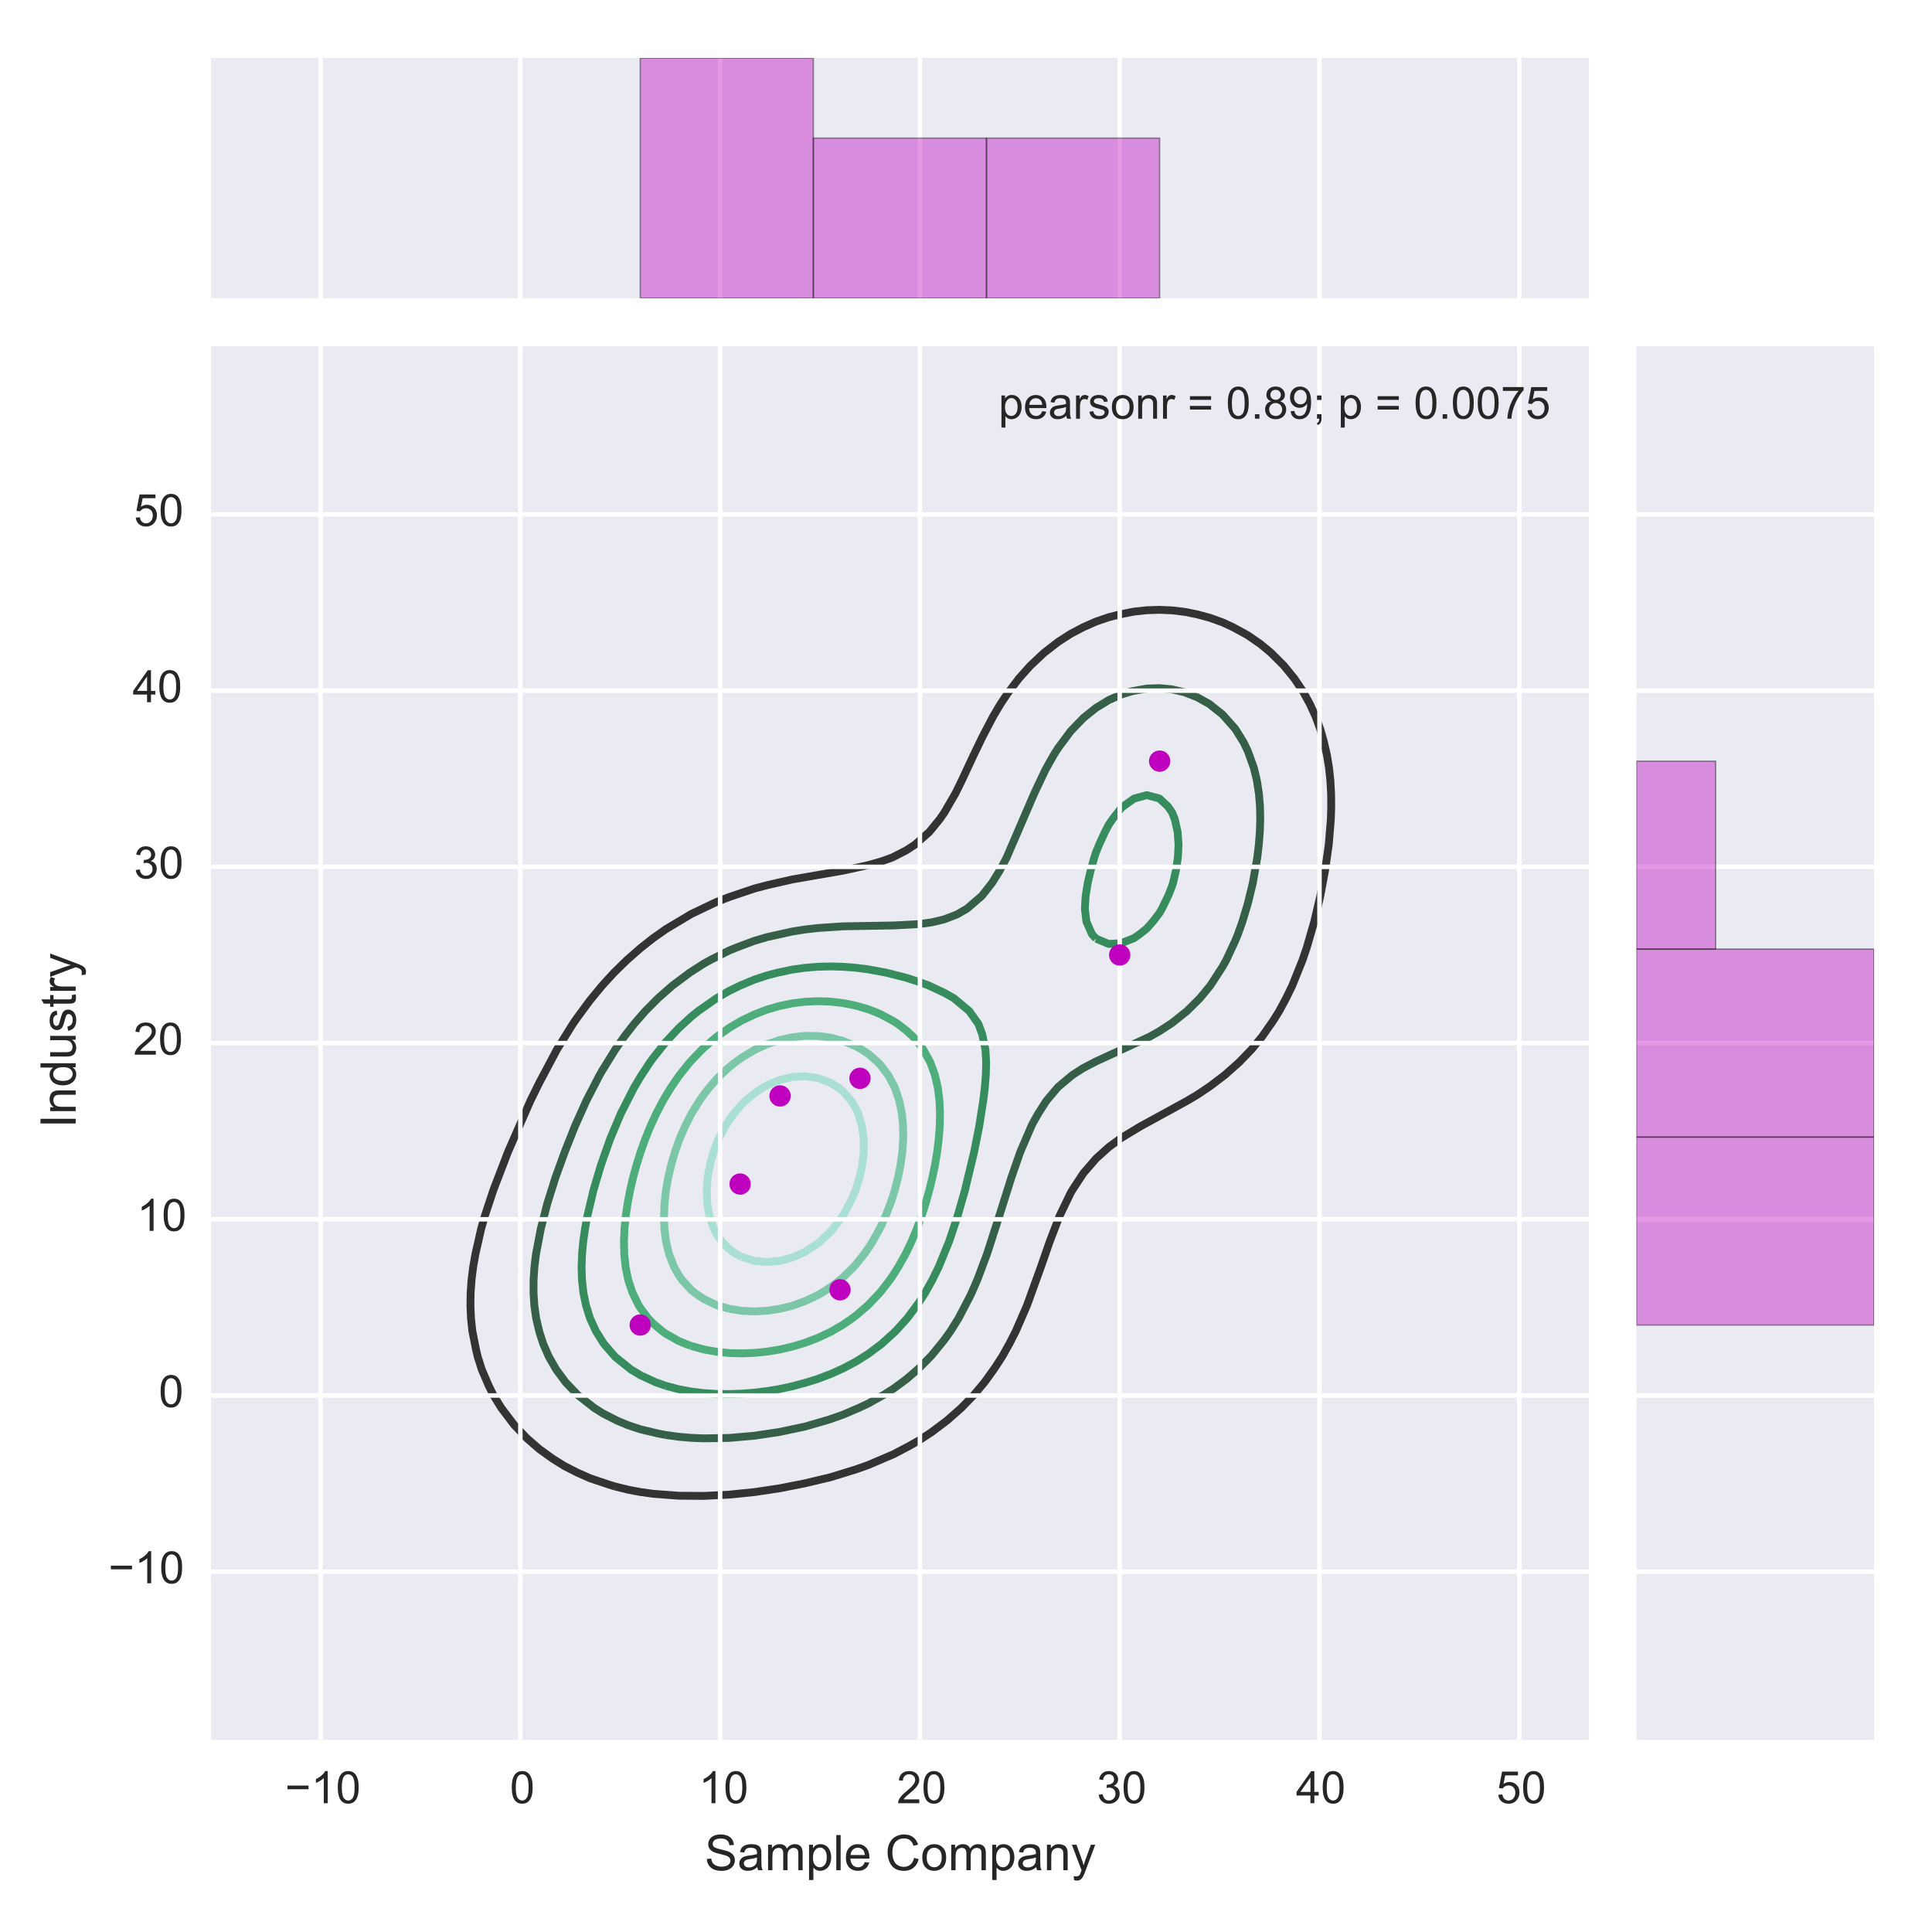 <?xml version="1.0" encoding="utf-8" standalone="no"?>
<!DOCTYPE svg PUBLIC "-//W3C//DTD SVG 1.1//EN"
  "http://www.w3.org/Graphics/SVG/1.1/DTD/svg11.dtd">
<!-- Created with matplotlib (http://matplotlib.org/) -->
<svg height="432pt" version="1.1" viewBox="0 0 432 432" width="432pt" xmlns="http://www.w3.org/2000/svg" xmlns:xlink="http://www.w3.org/1999/xlink">
 <defs>
  <style type="text/css">
*{stroke-linecap:butt;stroke-linejoin:round;}
  </style>
 </defs>
 <g id="figure_1">
  <g id="patch_1">
   <path d="
M0 432
L432 432
L432 0
L0 0
z
" style="fill:#ffffff;"/>
  </g>
  <g id="axes_1">
   <g id="patch_2">
    <path d="
M47.165 389.04
L355.29 389.04
L355.29 77.431
L47.165 77.431
z
" style="fill:#eaeaf2;"/>
   </g>
   <g id="LineCollection_1">
    <path clip-path="url(#pa90f5f3eb1)" d="
M137.565 332.39
L140.395 333.089
L143.224 333.625
L146.053 334.019
L151.712 334.451
L157.371 334.489
L163.03 334.203
L168.689 333.633
L174.348 332.786
L180.007 331.671
L185.665 330.32
L191.324 328.582
L194.154 327.581
L199.813 325.159
L203.22 323.37
L205.471 322.091
L208.301 320.23
L211.733 317.647
L214.98 314.786
L217.755 311.925
L220.148 309.063
L222.448 305.87
L224.086 303.34
L225.694 300.479
L227.152 297.617
L229.636 291.895
L232.743 283.31
L234.733 277.588
L236.932 271.865
L239.425 266.703
L239.75 266.142
L242.254 262.328
L245.084 259.053
L247.913 256.51
L250.742 254.432
L255.047 251.835
L265.509 246.112
L267.719 244.791
L270.548 242.896
L273.852 240.389
L277.085 237.528
L279.837 234.666
L282.195 231.805
L284.696 228.23
L286.031 226.082
L287.572 223.22
L288.966 220.359
L291.262 214.636
L292.229 211.775
L293.878 206.052
L295.226 200.329
L296.292 194.606
L297.111 188.883
L297.581 183.16
L297.666 180.299
L297.636 177.438
L297.478 174.576
L297.175 171.715
L296.709 168.853
L296.013 165.842
L295.243 163.131
L294.198 160.269
L292.89 157.408
L291.318 154.546
L289.396 151.685
L287.061 148.823
L284.194 145.962
L281.866 144.028
L279.037 142.07
L275.699 140.239
L273.378 139.168
L270.548 138.144
L267.71 137.378
L264.89 136.814
L262.06 136.477
L259.231 136.357
L256.401 136.449
L253.572 136.756
L250.398 137.378
L247.913 138.014
L245.084 138.982
L242.235 140.239
L239.425 141.716
L236.595 143.538
L233.469 145.962
L230.41 148.823
L227.848 151.685
L225.277 155.084
L223.722 157.408
L222.026 160.269
L219.619 164.88
L217.704 168.853
L215.033 174.576
L213.622 177.438
L211.13 181.733
L210.137 183.16
L207.802 186.022
L204.569 188.883
L202.642 190.138
L199.49 191.745
L196.983 192.637
L194.154 193.443
L188.495 194.676
L177.177 196.64
L171.518 197.929
L168.689 198.679
L163.783 200.329
L163.03 200.586
L160.201 201.683
L154.542 204.386
L148.883 207.771
L146.053 209.765
L143.224 211.998
L140.209 214.636
L137.282 217.498
L134.666 220.359
L131.906 223.703
L129.077 227.545
L128.1 228.943
L124.54 234.666
L120.588 242.104
L118.613 246.112
L113.595 257.558
L110.304 266.142
L108.42 271.865
L107.595 274.726
L106.3 280.449
L105.796 283.31
L105.44 286.172
L105.236 289.033
L105.19 291.895
L105.313 294.756
L105.617 297.617
L106.441 301.773
L106.813 303.34
L107.714 306.202
L109.271 309.836
L110.31 311.925
L112.1 314.831
L114.93 318.561
L117.759 321.553
L120.588 324.017
L123.669 326.232
L126.247 327.825
L129.077 329.275
L131.906 330.529
L136.136 331.955
L137.565 332.39
L137.565 332.39" style="fill:none;stroke:#333333;stroke-width:1.75;"/>
   </g>
   <g id="LineCollection_2">
    <path clip-path="url(#pa90f5f3eb1)" d="
M148.883 320.87
L151.712 321.26
L154.542 321.505
L157.371 321.623
L163.03 321.525
L168.689 321.032
L174.348 320.182
L180.007 318.982
L184.619 317.647
L185.665 317.325
L188.495 316.325
L192.099 314.786
L194.154 313.818
L197.54 311.925
L199.813 310.487
L202.642 308.405
L205.471 305.967
L208.301 303.086
L211.13 299.621
L212.558 297.617
L214.34 294.756
L216.789 290.068
L217.286 289.033
L218.529 286.172
L220.677 280.449
L223.449 271.865
L226.152 263.28
L228.141 257.558
L230.612 251.835
L230.936 251.148
L232.165 248.973
L234 246.112
L236.595 243.053
L239.774 240.389
L242.254 238.8
L245.084 237.331
L257.069 231.805
L259.231 230.588
L262.06 228.75
L265.401 226.082
L268.284 223.22
L270.642 220.359
L273.378 216.143
L274.211 214.636
L276.207 210.349
L276.792 208.913
L277.813 206.052
L279.037 201.959
L280.125 197.468
L281.131 191.745
L281.475 188.883
L281.702 186.022
L281.795 183.16
L281.735 180.299
L281.497 177.438
L281.054 174.576
L280.372 171.715
L279.037 167.987
L278.079 165.992
L276.207 162.981
L273.378 159.779
L270.393 157.408
L267.719 155.913
L264.89 154.803
L262.06 154.139
L259.231 153.868
L256.401 153.965
L253.159 154.546
L250.742 155.284
L247.913 156.545
L245.084 158.272
L242.254 160.533
L239.425 163.471
L236.595 167.267
L235.592 168.853
L233.766 172.11
L231.249 177.438
L225.092 191.745
L223.577 194.606
L221.793 197.468
L219.533 200.329
L216.203 203.19
L213.96 204.48
L211.13 205.572
L208.301 206.248
L205.471 206.63
L199.813 206.933
L188.495 207.131
L182.836 207.51
L180.007 207.838
L177.177 208.283
L171.518 209.538
L168.689 210.369
L164.925 211.775
L163.03 212.547
L158.879 214.636
L157.371 215.469
L154.215 217.498
L150.386 220.359
L147.128 223.22
L144.295 226.082
L141.795 228.943
L139.568 231.805
L137.565 234.688
L134.736 239.26
L134.075 240.389
L131.117 246.112
L128.551 251.835
L126.247 257.655
L124.213 263.28
L122.41 269.003
L120.931 274.726
L119.844 280.449
L119.498 283.31
L119.31 286.172
L119.297 289.033
L119.48 291.895
L119.884 294.756
L120.588 297.773
L121.46 300.479
L122.711 303.34
L124.349 306.202
L126.459 309.063
L129.189 311.925
L132.827 314.786
L134.736 315.999
L137.952 317.647
L140.395 318.668
L143.224 319.604
L147.018 320.509
L148.883 320.87
L148.883 320.87" style="fill:none;stroke:#356047;stroke-width:1.75;"/>
   </g>
   <g id="LineCollection_3">
    <path clip-path="url(#pa90f5f3eb1)" d="
M148.883 309.876
L151.712 310.627
L154.542 311.159
L157.371 311.504
L160.201 311.685
L163.03 311.72
L165.859 311.622
L168.689 311.398
L171.518 311.051
L174.348 310.578
L177.177 309.974
L180.517 309.063
L182.836 308.332
L185.665 307.265
L188.495 305.994
L191.324 304.5
L194.154 302.725
L197.152 300.479
L200.289 297.617
L202.874 294.756
L205.471 291.26
L206.892 289.033
L208.487 286.172
L209.888 283.31
L212.23 277.588
L214.132 271.865
L215.767 266.142
L217.822 257.558
L218.955 251.835
L219.855 246.112
L220.203 243.25
L220.435 240.389
L220.506 237.528
L220.344 234.666
L219.619 231.237
L218.767 228.943
L216.738 226.082
L213.308 223.22
L211.13 221.987
L207.649 220.359
L205.471 219.545
L202.642 218.629
L198.185 217.498
L194.154 216.748
L191.324 216.391
L188.495 216.173
L185.665 216.098
L182.836 216.171
L180.007 216.4
L177.177 216.794
L173.856 217.498
L171.518 218.106
L168.689 219.042
L165.536 220.359
L163.03 221.575
L160.192 223.22
L156.116 226.082
L154.542 227.353
L151.712 229.953
L148.883 232.989
L146.053 236.549
L145.339 237.528
L143.224 240.757
L141.741 243.25
L138.831 248.973
L136.42 254.696
L134.401 260.419
L132.698 266.142
L131.346 271.865
L130.816 274.726
L130.409 277.588
L130.144 280.449
L130.042 283.31
L130.131 286.172
L130.446 289.033
L131.029 291.895
L131.929 294.756
L133.233 297.617
L135.026 300.479
L137.565 303.4
L141.049 306.202
L143.224 307.515
L146.576 309.063
L148.883 309.876
L148.883 309.876" style="fill:none;stroke:#368c5c;stroke-width:1.75;"/>
    <path clip-path="url(#pa90f5f3eb1)" d="
M245.084 209.884
L247.913 211.068
L250.742 210.885
L253.572 209.765
L254.792 208.913
L256.401 207.642
L257.803 206.052
L259.231 204.19
L259.812 203.19
L261.201 200.329
L262.06 198.179
L262.287 197.468
L262.953 194.606
L263.378 191.745
L263.522 188.883
L263.319 186.022
L262.679 183.16
L262.06 181.638
L261.13 180.299
L259.231 178.538
L256.401 177.79
L253.572 178.571
L251.149 180.299
L250.742 180.632
L248.776 183.16
L247.913 184.412
L247.075 186.022
L245.758 188.883
L245.084 190.548
L244.682 191.745
L243.879 194.606
L243.218 197.468
L242.752 200.329
L242.582 203.19
L242.914 206.052
L244.181 208.913
L245.084 209.884" style="fill:none;stroke:#368c5c;stroke-width:1.75;"/>
   </g>
   <g id="LineCollection_4">
    <path clip-path="url(#pa90f5f3eb1)" d="
M154.542 300.957
L157.371 301.741
L160.201 302.258
L163.03 302.542
L165.859 302.621
L168.689 302.512
L171.518 302.223
L174.348 301.755
L177.177 301.102
L179.254 300.479
L180.007 300.248
L182.836 299.169
L185.665 297.842
L186.072 297.617
L188.495 296.208
L190.599 294.756
L191.324 294.22
L194.038 291.895
L194.154 291.787
L196.755 289.033
L196.983 288.766
L198.982 286.172
L199.813 284.961
L200.857 283.31
L202.459 280.449
L202.642 280.084
L203.832 277.588
L205.03 274.726
L205.471 273.538
L206.078 271.865
L206.996 269.003
L207.796 266.142
L208.301 264.048
L208.488 263.28
L209.077 260.419
L209.553 257.558
L209.908 254.696
L210.128 251.835
L210.191 248.973
L210.066 246.112
L209.708 243.25
L209.051 240.389
L208.301 238.295
L208.005 237.528
L206.446 234.666
L205.471 233.361
L204.149 231.805
L202.642 230.416
L200.739 228.943
L199.813 228.344
L196.983 226.824
L195.216 226.082
L194.154 225.681
L191.324 224.856
L188.495 224.29
L185.665 223.965
L182.836 223.869
L180.007 223.996
L177.177 224.348
L174.348 224.929
L171.518 225.752
L170.639 226.082
L168.689 226.833
L165.859 228.188
L164.544 228.943
L163.03 229.856
L160.278 231.805
L160.201 231.863
L157.371 234.286
L156.973 234.666
L154.542 237.195
L154.247 237.528
L151.948 240.389
L151.712 240.715
L149.975 243.25
L148.883 245.047
L148.257 246.112
L146.757 248.973
L146.053 250.491
L145.436 251.835
L144.273 254.696
L143.25 257.558
L143.224 257.641
L142.346 260.419
L141.564 263.28
L140.898 266.142
L140.395 268.771
L140.349 269.003
L139.923 271.865
L139.64 274.726
L139.518 277.588
L139.588 280.449
L139.885 283.31
L140.395 285.858
L140.463 286.172
L141.417 289.033
L142.822 291.895
L143.224 292.519
L144.912 294.756
L146.053 295.944
L148.027 297.617
L148.883 298.224
L151.712 299.817
L153.276 300.479
L154.542 300.957" style="fill:none;stroke:#4eae7b;stroke-width:1.75;"/>
   </g>
   <g id="LineCollection_5">
    <path clip-path="url(#pa90f5f3eb1)" d="
M163.03 292.644
L165.859 293.096
L168.689 293.233
L171.518 293.082
L174.348 292.658
L177.177 291.961
L177.368 291.895
L180.007 290.938
L182.836 289.598
L183.795 289.033
L185.665 287.852
L187.855 286.172
L188.495 285.637
L190.855 283.31
L191.324 282.798
L193.202 280.449
L194.154 279.108
L195.121 277.588
L196.721 274.726
L196.983 274.192
L198.037 271.865
L199.15 269.003
L199.813 266.981
L200.074 266.142
L200.807 263.28
L201.372 260.419
L201.762 257.558
L201.96 254.696
L201.938 251.835
L201.661 248.973
L201.076 246.112
L200.108 243.25
L199.813 242.633
L198.585 240.389
L196.983 238.267
L196.309 237.528
L194.154 235.663
L192.663 234.666
L191.324 233.916
L188.495 232.755
L185.665 232.013
L184.091 231.805
L182.836 231.654
L180.007 231.632
L178.33 231.805
L177.177 231.928
L174.348 232.552
L171.518 233.497
L168.917 234.666
L168.689 234.776
L165.859 236.48
L164.415 237.528
L163.03 238.627
L161.116 240.389
L160.201 241.327
L158.528 243.25
L157.371 244.754
L156.412 246.112
L154.644 248.973
L154.542 249.165
L153.189 251.835
L151.948 254.696
L151.712 255.341
L150.927 257.558
L150.089 260.419
L149.419 263.28
L148.915 266.142
L148.883 266.435
L148.6 269.003
L148.475 271.865
L148.565 274.726
L148.883 277.374
L148.912 277.588
L149.613 280.449
L150.738 283.31
L151.712 285.043
L152.487 286.172
L154.542 288.419
L155.272 289.033
L157.371 290.465
L160.201 291.825
L160.413 291.895
L163.03 292.644" style="fill:none;stroke:#7cc7a7;stroke-width:1.75;"/>
   </g>
   <g id="LineCollection_6">
    <path clip-path="url(#pa90f5f3eb1)" d="
M165.859 281.068
L168.689 281.929
L171.518 282.188
L174.348 281.925
L177.177 281.181
L178.874 280.449
L180.007 279.917
L182.836 278.06
L183.395 277.588
L185.665 275.442
L186.285 274.726
L188.445 271.865
L188.495 271.788
L190.022 269.003
L191.311 266.142
L191.324 266.102
L192.195 263.28
L192.81 260.419
L193.134 257.558
L193.13 254.696
L192.742 251.835
L191.894 248.973
L191.324 247.779
L190.318 246.112
L188.495 244.032
L187.528 243.25
L185.665 242.097
L182.836 241.051
L180.007 240.646
L177.177 240.811
L174.348 241.495
L171.518 242.666
L170.514 243.25
L168.689 244.454
L166.712 246.112
L165.859 246.94
L164.113 248.973
L163.03 250.464
L162.161 251.835
L160.666 254.696
L160.201 255.826
L159.553 257.558
L158.761 260.419
L158.245 263.28
L158.022 266.142
L158.128 269.003
L158.622 271.865
L159.589 274.726
L160.201 275.904
L161.363 277.588
L163.03 279.304
L164.71 280.449
L165.859 281.068" style="fill:none;stroke:#aadfd3;stroke-width:1.75;"/>
   </g>
   <g id="matplotlib.axis_1">
    <g id="xtick_1">
     <g id="line2d_1">
      <path clip-path="url(#pa90f5f3eb1)" d="
M71.677 389.04
L71.677 77.431" style="fill:none;stroke:#ffffff;stroke-linecap:round;"/>
     </g>
     <g id="line2d_2">
      <defs>
       <path d="
M0 0
L0 0" id="md70f53a077" style="stroke:#262626;"/>
      </defs>
      <g>
       <use style="fill:#262626;stroke:#262626;" x="71.677" xlink:href="#md70f53a077" y="389.04"/>
      </g>
     </g>
     <g id="text_1">
      <!-- −10 -->
      <defs>
       <path d="
M37.25 0
L28.469 0
L28.469 56
Q25.297 52.984 20.141 49.953
Q14.984 46.922 10.891 45.406
L10.891 53.906
Q18.266 57.375 23.781 62.297
Q29.297 67.234 31.594 71.875
L37.25 71.875
z
" id="ArialMT-31"/>
       <path d="
M4.156 35.297
Q4.156 48 6.766 55.734
Q9.375 63.484 14.516 67.672
Q19.672 71.875 27.484 71.875
Q33.25 71.875 37.594 69.547
Q41.938 67.234 44.766 62.859
Q47.609 58.5 49.219 52.219
Q50.828 45.953 50.828 35.297
Q50.828 22.703 48.234 14.969
Q45.656 7.234 40.5 3
Q35.359 -1.219 27.484 -1.219
Q17.141 -1.219 11.234 6.203
Q4.156 15.141 4.156 35.297
M13.188 35.297
Q13.188 17.672 17.312 11.828
Q21.438 6 27.484 6
Q33.547 6 37.672 11.859
Q41.797 17.719 41.797 35.297
Q41.797 52.984 37.672 58.781
Q33.547 64.594 27.391 64.594
Q21.344 64.594 17.719 59.469
Q13.188 52.938 13.188 35.297" id="ArialMT-30"/>
       <path d="
M52.828 31.203
L5.562 31.203
L5.562 39.406
L52.828 39.406
z
" id="ArialMT-2212"/>
      </defs>
      <g style="fill:#262626;" transform="translate(63.713 403.198)scale(0.1 -0.1)">
       <use xlink:href="#ArialMT-2212"/>
       <use x="58.398" xlink:href="#ArialMT-31"/>
       <use x="114.014" xlink:href="#ArialMT-30"/>
      </g>
     </g>
    </g>
    <g id="xtick_2">
     <g id="line2d_3">
      <path clip-path="url(#pa90f5f3eb1)" d="
M116.35 389.04
L116.35 77.431" style="fill:none;stroke:#ffffff;stroke-linecap:round;"/>
     </g>
     <g id="line2d_4">
      <g>
       <use style="fill:#262626;stroke:#262626;" x="116.35" xlink:href="#md70f53a077" y="389.04"/>
      </g>
     </g>
     <g id="text_2">
      <!-- 0 -->
      <g style="fill:#262626;" transform="translate(114.016 403.198)scale(0.1 -0.1)">
       <use xlink:href="#ArialMT-30"/>
      </g>
     </g>
    </g>
    <g id="xtick_3">
     <g id="line2d_5">
      <path clip-path="url(#pa90f5f3eb1)" d="
M161.022 389.04
L161.022 77.431" style="fill:none;stroke:#ffffff;stroke-linecap:round;"/>
     </g>
     <g id="line2d_6">
      <g>
       <use style="fill:#262626;stroke:#262626;" x="161.022" xlink:href="#md70f53a077" y="389.04"/>
      </g>
     </g>
     <g id="text_3">
      <!-- 10 -->
      <g style="fill:#262626;" transform="translate(156.245 403.198)scale(0.1 -0.1)">
       <use xlink:href="#ArialMT-31"/>
       <use x="55.615" xlink:href="#ArialMT-30"/>
      </g>
     </g>
    </g>
    <g id="xtick_4">
     <g id="line2d_7">
      <path clip-path="url(#pa90f5f3eb1)" d="
M205.695 389.04
L205.695 77.431" style="fill:none;stroke:#ffffff;stroke-linecap:round;"/>
     </g>
     <g id="line2d_8">
      <g>
       <use style="fill:#262626;stroke:#262626;" x="205.695" xlink:href="#md70f53a077" y="389.04"/>
      </g>
     </g>
     <g id="text_4">
      <!-- 20 -->
      <defs>
       <path d="
M50.344 8.453
L50.344 0
L3.031 0
Q2.938 3.172 4.047 6.109
Q5.859 10.938 9.828 15.625
Q13.812 20.312 21.344 26.469
Q33.016 36.031 37.109 41.625
Q41.219 47.219 41.219 52.203
Q41.219 57.422 37.469 61
Q33.734 64.594 27.734 64.594
Q21.391 64.594 17.578 60.781
Q13.766 56.984 13.719 50.25
L4.688 51.172
Q5.609 61.281 11.656 66.578
Q17.719 71.875 27.938 71.875
Q38.234 71.875 44.234 66.156
Q50.25 60.453 50.25 52
Q50.25 47.703 48.484 43.547
Q46.734 39.406 42.656 34.812
Q38.578 30.219 29.109 22.219
Q21.188 15.578 18.938 13.203
Q16.703 10.844 15.234 8.453
z
" id="ArialMT-32"/>
      </defs>
      <g style="fill:#262626;" transform="translate(200.52 403.198)scale(0.1 -0.1)">
       <use xlink:href="#ArialMT-32"/>
       <use x="55.615" xlink:href="#ArialMT-30"/>
      </g>
     </g>
    </g>
    <g id="xtick_5">
     <g id="line2d_9">
      <path clip-path="url(#pa90f5f3eb1)" d="
M250.367 389.04
L250.367 77.431" style="fill:none;stroke:#ffffff;stroke-linecap:round;"/>
     </g>
     <g id="line2d_10">
      <g>
       <use style="fill:#262626;stroke:#262626;" x="250.367" xlink:href="#md70f53a077" y="389.04"/>
      </g>
     </g>
     <g id="text_5">
      <!-- 30 -->
      <defs>
       <path d="
M4.203 18.891
L12.984 20.062
Q14.5 12.594 18.141 9.297
Q21.781 6 27 6
Q33.203 6 37.469 10.297
Q41.75 14.594 41.75 20.953
Q41.75 27 37.797 30.922
Q33.844 34.859 27.734 34.859
Q25.25 34.859 21.531 33.891
L22.516 41.609
Q23.391 41.5 23.922 41.5
Q29.547 41.5 34.031 44.422
Q38.531 47.359 38.531 53.469
Q38.531 58.297 35.25 61.469
Q31.984 64.656 26.812 64.656
Q21.688 64.656 18.266 61.422
Q14.844 58.203 13.875 51.766
L5.078 53.328
Q6.688 62.156 12.391 67.016
Q18.109 71.875 26.609 71.875
Q32.469 71.875 37.391 69.359
Q42.328 66.844 44.938 62.5
Q47.562 58.156 47.562 53.266
Q47.562 48.641 45.062 44.828
Q42.578 41.016 37.703 38.766
Q44.047 37.312 47.562 32.688
Q51.078 28.078 51.078 21.141
Q51.078 11.766 44.234 5.25
Q37.406 -1.266 26.953 -1.266
Q17.531 -1.266 11.297 4.344
Q5.078 9.969 4.203 18.891" id="ArialMT-33"/>
      </defs>
      <g style="fill:#262626;" transform="translate(245.255 403.198)scale(0.1 -0.1)">
       <use xlink:href="#ArialMT-33"/>
       <use x="55.615" xlink:href="#ArialMT-30"/>
      </g>
     </g>
    </g>
    <g id="xtick_6">
     <g id="line2d_11">
      <path clip-path="url(#pa90f5f3eb1)" d="
M295.039 389.04
L295.039 77.431" style="fill:none;stroke:#ffffff;stroke-linecap:round;"/>
     </g>
     <g id="line2d_12">
      <g>
       <use style="fill:#262626;stroke:#262626;" x="295.039" xlink:href="#md70f53a077" y="389.04"/>
      </g>
     </g>
     <g id="text_6">
      <!-- 40 -->
      <defs>
       <path d="
M32.328 0
L32.328 17.141
L1.266 17.141
L1.266 25.203
L33.938 71.578
L41.109 71.578
L41.109 25.203
L50.781 25.203
L50.781 17.141
L41.109 17.141
L41.109 0
z

M32.328 25.203
L32.328 57.469
L9.906 25.203
z
" id="ArialMT-34"/>
      </defs>
      <g style="fill:#262626;" transform="translate(289.781 403.198)scale(0.1 -0.1)">
       <use xlink:href="#ArialMT-34"/>
       <use x="55.615" xlink:href="#ArialMT-30"/>
      </g>
     </g>
    </g>
    <g id="xtick_7">
     <g id="line2d_13">
      <path clip-path="url(#pa90f5f3eb1)" d="
M339.712 389.04
L339.712 77.431" style="fill:none;stroke:#ffffff;stroke-linecap:round;"/>
     </g>
     <g id="line2d_14">
      <g>
       <use style="fill:#262626;stroke:#262626;" x="339.712" xlink:href="#md70f53a077" y="389.04"/>
      </g>
     </g>
     <g id="text_7">
      <!-- 50 -->
      <defs>
       <path d="
M4.156 18.75
L13.375 19.531
Q14.406 12.797 18.141 9.391
Q21.875 6 27.156 6
Q33.5 6 37.891 10.781
Q42.281 15.578 42.281 23.484
Q42.281 31 38.062 35.344
Q33.844 39.703 27 39.703
Q22.75 39.703 19.328 37.766
Q15.922 35.844 13.969 32.766
L5.719 33.844
L12.641 70.609
L48.25 70.609
L48.25 62.203
L19.672 62.203
L15.828 42.969
Q22.266 47.469 29.344 47.469
Q38.719 47.469 45.156 40.969
Q51.609 34.469 51.609 24.266
Q51.609 14.547 45.953 7.469
Q39.062 -1.219 27.156 -1.219
Q17.391 -1.219 11.203 4.25
Q5.031 9.719 4.156 18.75" id="ArialMT-35"/>
      </defs>
      <g style="fill:#262626;" transform="translate(334.598 403.198)scale(0.1 -0.1)">
       <use xlink:href="#ArialMT-35"/>
       <use x="55.615" xlink:href="#ArialMT-30"/>
      </g>
     </g>
    </g>
    <g id="text_8">
     <!-- Sample Company -->
     <defs>
      <path d="
M6.391 0
L6.391 71.578
L15.188 71.578
L15.188 0
z
" id="ArialMT-6c"/>
      <path d="
M42.094 16.703
L51.172 15.578
Q49.031 7.625 43.219 3.219
Q37.406 -1.172 28.375 -1.172
Q17 -1.172 10.328 5.828
Q3.656 12.844 3.656 25.484
Q3.656 38.578 10.391 45.797
Q17.141 53.031 27.875 53.031
Q38.281 53.031 44.875 45.953
Q51.469 38.875 51.469 26.031
Q51.469 25.25 51.422 23.688
L12.75 23.688
Q13.234 15.141 17.578 10.594
Q21.922 6.062 28.422 6.062
Q33.25 6.062 36.672 8.594
Q40.094 11.141 42.094 16.703
M13.234 30.906
L42.188 30.906
Q41.609 37.453 38.875 40.719
Q34.672 45.797 27.984 45.797
Q21.922 45.797 17.797 41.75
Q13.672 37.703 13.234 30.906" id="ArialMT-65"/>
      <path d="
M6.594 -19.875
L6.594 51.859
L14.594 51.859
L14.594 45.125
Q17.438 49.078 21 51.047
Q24.562 53.031 29.641 53.031
Q36.281 53.031 41.359 49.609
Q46.438 46.188 49.016 39.953
Q51.609 33.734 51.609 26.312
Q51.609 18.359 48.75 11.984
Q45.906 5.609 40.453 2.219
Q35.016 -1.172 29 -1.172
Q24.609 -1.172 21.109 0.688
Q17.625 2.547 15.375 5.375
L15.375 -19.875
z

M14.547 25.641
Q14.547 15.625 18.594 10.844
Q22.656 6.062 28.422 6.062
Q34.281 6.062 38.453 11.016
Q42.625 15.969 42.625 26.375
Q42.625 36.281 38.547 41.203
Q34.469 46.141 28.812 46.141
Q23.188 46.141 18.859 40.891
Q14.547 35.641 14.547 25.641" id="ArialMT-70"/>
      <path d="
M4.5 23
L13.422 23.781
Q14.062 18.406 16.375 14.969
Q18.703 11.531 23.578 9.406
Q28.469 7.281 34.578 7.281
Q39.984 7.281 44.141 8.891
Q48.297 10.5 50.312 13.297
Q52.344 16.109 52.344 19.438
Q52.344 22.797 50.391 25.312
Q48.438 27.828 43.953 29.547
Q41.062 30.672 31.203 33.031
Q21.344 35.406 17.391 37.5
Q12.25 40.188 9.734 44.156
Q7.234 48.141 7.234 53.078
Q7.234 58.5 10.297 63.203
Q13.375 67.922 19.281 70.359
Q25.203 72.797 32.422 72.797
Q40.375 72.797 46.453 70.234
Q52.547 67.672 55.812 62.688
Q59.078 57.719 59.328 51.422
L50.25 50.734
Q49.516 57.516 45.281 60.984
Q41.062 64.453 32.812 64.453
Q24.219 64.453 20.281 61.297
Q16.359 58.156 16.359 53.719
Q16.359 49.859 19.141 47.359
Q21.875 44.875 33.422 42.266
Q44.969 39.656 49.266 37.703
Q55.516 34.812 58.484 30.391
Q61.469 25.984 61.469 20.219
Q61.469 14.5 58.203 9.438
Q54.938 4.391 48.797 1.578
Q42.672 -1.219 35.016 -1.219
Q25.297 -1.219 18.719 1.609
Q12.156 4.438 8.422 10.125
Q4.688 15.828 4.5 23" id="ArialMT-53"/>
      <path d="
M6.203 -19.969
L5.219 -11.719
Q8.109 -12.5 10.25 -12.5
Q13.188 -12.5 14.938 -11.516
Q16.703 -10.547 17.828 -8.797
Q18.656 -7.469 20.516 -2.25
Q20.75 -1.516 21.297 -0.094
L1.609 51.859
L11.078 51.859
L21.875 21.828
Q23.969 16.109 25.641 9.812
Q27.156 15.875 29.25 21.625
L40.328 51.859
L49.125 51.859
L29.391 -0.875
Q26.219 -9.422 24.469 -12.641
Q22.125 -17 19.094 -19.016
Q16.062 -21.047 11.859 -21.047
Q9.328 -21.047 6.203 -19.969" id="ArialMT-79"/>
      <path d="
M6.594 0
L6.594 51.859
L14.453 51.859
L14.453 44.578
Q16.891 48.391 20.938 50.703
Q25 53.031 30.172 53.031
Q35.938 53.031 39.625 50.641
Q43.312 48.25 44.828 43.953
Q50.984 53.031 60.844 53.031
Q68.562 53.031 72.703 48.75
Q76.859 44.484 76.859 35.594
L76.859 0
L68.109 0
L68.109 32.672
Q68.109 37.938 67.25 40.25
Q66.406 42.578 64.156 43.984
Q61.922 45.406 58.891 45.406
Q53.422 45.406 49.797 41.766
Q46.188 38.141 46.188 30.125
L46.188 0
L37.406 0
L37.406 33.688
Q37.406 39.547 35.25 42.469
Q33.109 45.406 28.219 45.406
Q24.516 45.406 21.359 43.453
Q18.219 41.5 16.797 37.734
Q15.375 33.984 15.375 26.906
L15.375 0
z
" id="ArialMT-6d"/>
      <path d="
M58.797 25.094
L68.266 22.703
Q65.281 11.031 57.547 4.906
Q49.812 -1.219 38.625 -1.219
Q27.047 -1.219 19.797 3.484
Q12.547 8.203 8.766 17.141
Q4.984 26.078 4.984 36.328
Q4.984 47.516 9.25 55.828
Q13.531 64.156 21.406 68.469
Q29.297 72.797 38.766 72.797
Q49.516 72.797 56.828 67.328
Q64.156 61.859 67.047 51.953
L57.719 49.75
Q55.219 57.562 50.484 61.125
Q45.75 64.703 38.578 64.703
Q30.328 64.703 24.781 60.734
Q19.234 56.781 16.984 50.109
Q14.75 43.453 14.75 36.375
Q14.75 27.25 17.406 20.438
Q20.062 13.625 25.672 10.25
Q31.297 6.891 37.844 6.891
Q45.797 6.891 51.312 11.469
Q56.844 16.062 58.797 25.094" id="ArialMT-43"/>
      <path id="ArialMT-20"/>
      <path d="
M3.328 25.922
Q3.328 40.328 11.328 47.266
Q18.016 53.031 27.641 53.031
Q38.328 53.031 45.109 46.016
Q51.906 39.016 51.906 26.656
Q51.906 16.656 48.906 10.906
Q45.906 5.172 40.156 2
Q34.422 -1.172 27.641 -1.172
Q16.75 -1.172 10.031 5.812
Q3.328 12.797 3.328 25.922
M12.359 25.922
Q12.359 15.969 16.703 11.016
Q21.047 6.062 27.641 6.062
Q34.188 6.062 38.531 11.031
Q42.875 16.016 42.875 26.219
Q42.875 35.844 38.5 40.797
Q34.125 45.75 27.641 45.75
Q21.047 45.75 16.703 40.812
Q12.359 35.891 12.359 25.922" id="ArialMT-6f"/>
      <path d="
M6.594 0
L6.594 51.859
L14.5 51.859
L14.5 44.484
Q20.219 53.031 31 53.031
Q35.688 53.031 39.625 51.344
Q43.562 49.656 45.516 46.922
Q47.469 44.188 48.25 40.438
Q48.734 37.984 48.734 31.891
L48.734 0
L39.938 0
L39.938 31.547
Q39.938 36.922 38.906 39.578
Q37.891 42.234 35.281 43.812
Q32.672 45.406 29.156 45.406
Q23.531 45.406 19.453 41.844
Q15.375 38.281 15.375 28.328
L15.375 0
z
" id="ArialMT-6e"/>
      <path d="
M40.438 6.391
Q35.547 2.25 31.031 0.531
Q26.516 -1.172 21.344 -1.172
Q12.797 -1.172 8.203 3
Q3.609 7.172 3.609 13.672
Q3.609 17.484 5.344 20.625
Q7.078 23.781 9.891 25.688
Q12.703 27.594 16.219 28.562
Q18.797 29.25 24.031 29.891
Q34.672 31.156 39.703 32.906
Q39.75 34.719 39.75 35.203
Q39.75 40.578 37.25 42.781
Q33.891 45.75 27.25 45.75
Q21.047 45.75 18.094 43.578
Q15.141 41.406 13.719 35.891
L5.125 37.062
Q6.297 42.578 8.984 45.969
Q11.672 49.359 16.75 51.188
Q21.828 53.031 28.516 53.031
Q35.156 53.031 39.297 51.469
Q43.453 49.906 45.406 47.531
Q47.359 45.172 48.141 41.547
Q48.578 39.312 48.578 33.453
L48.578 21.734
Q48.578 9.469 49.141 6.219
Q49.703 2.984 51.375 0
L42.188 0
Q40.828 2.734 40.438 6.391
M39.703 26.031
Q34.906 24.078 25.344 22.703
Q19.922 21.922 17.672 20.938
Q15.438 19.969 14.203 18.094
Q12.984 16.219 12.984 13.922
Q12.984 10.406 15.641 8.062
Q18.312 5.719 23.438 5.719
Q28.516 5.719 32.469 7.938
Q36.422 10.156 38.281 14.016
Q39.703 17 39.703 22.797
z
" id="ArialMT-61"/>
     </defs>
     <g style="fill:#262626;" transform="translate(157.562 418.193)scale(0.11 -0.11)">
      <use xlink:href="#ArialMT-53"/>
      <use x="66.699" xlink:href="#ArialMT-61"/>
      <use x="122.314" xlink:href="#ArialMT-6d"/>
      <use x="205.615" xlink:href="#ArialMT-70"/>
      <use x="261.23" xlink:href="#ArialMT-6c"/>
      <use x="283.447" xlink:href="#ArialMT-65"/>
      <use x="339.062" xlink:href="#ArialMT-20"/>
      <use x="366.846" xlink:href="#ArialMT-43"/>
      <use x="439.062" xlink:href="#ArialMT-6f"/>
      <use x="494.678" xlink:href="#ArialMT-6d"/>
      <use x="577.979" xlink:href="#ArialMT-70"/>
      <use x="633.594" xlink:href="#ArialMT-61"/>
      <use x="689.209" xlink:href="#ArialMT-6e"/>
      <use x="744.824" xlink:href="#ArialMT-79"/>
     </g>
    </g>
   </g>
   <g id="matplotlib.axis_2">
    <g id="ytick_1">
     <g id="line2d_15">
      <path clip-path="url(#pa90f5f3eb1)" d="
M47.165 351.44
L355.29 351.44" style="fill:none;stroke:#ffffff;stroke-linecap:round;"/>
     </g>
     <g id="line2d_16">
      <g>
       <use style="fill:#262626;stroke:#262626;" x="47.165" xlink:href="#md70f53a077" y="351.44"/>
      </g>
     </g>
     <g id="text_9">
      <!-- −10 -->
      <g style="fill:#262626;" transform="translate(24.237 354.026)scale(0.1 -0.1)">
       <use xlink:href="#ArialMT-2212"/>
       <use x="58.398" xlink:href="#ArialMT-31"/>
       <use x="114.014" xlink:href="#ArialMT-30"/>
      </g>
     </g>
    </g>
    <g id="ytick_2">
     <g id="line2d_17">
      <path clip-path="url(#pa90f5f3eb1)" d="
M47.165 312.039
L355.29 312.039" style="fill:none;stroke:#ffffff;stroke-linecap:round;"/>
     </g>
     <g id="line2d_18">
      <g>
       <use style="fill:#262626;stroke:#262626;" x="47.165" xlink:href="#md70f53a077" y="312.039"/>
      </g>
     </g>
     <g id="text_10">
      <!-- 0 -->
      <g style="fill:#262626;" transform="translate(35.498 314.624)scale(0.1 -0.1)">
       <use xlink:href="#ArialMT-30"/>
      </g>
     </g>
    </g>
    <g id="ytick_3">
     <g id="line2d_19">
      <path clip-path="url(#pa90f5f3eb1)" d="
M47.165 272.637
L355.29 272.637" style="fill:none;stroke:#ffffff;stroke-linecap:round;"/>
     </g>
     <g id="line2d_20">
      <g>
       <use style="fill:#262626;stroke:#262626;" x="47.165" xlink:href="#md70f53a077" y="272.637"/>
      </g>
     </g>
     <g id="text_11">
      <!-- 10 -->
      <g style="fill:#262626;" transform="translate(30.61 275.222)scale(0.1 -0.1)">
       <use xlink:href="#ArialMT-31"/>
       <use x="55.615" xlink:href="#ArialMT-30"/>
      </g>
     </g>
    </g>
    <g id="ytick_4">
     <g id="line2d_21">
      <path clip-path="url(#pa90f5f3eb1)" d="
M47.165 233.235
L355.29 233.235" style="fill:none;stroke:#ffffff;stroke-linecap:round;"/>
     </g>
     <g id="line2d_22">
      <g>
       <use style="fill:#262626;stroke:#262626;" x="47.165" xlink:href="#md70f53a077" y="233.235"/>
      </g>
     </g>
     <g id="text_12">
      <!-- 20 -->
      <g style="fill:#262626;" transform="translate(29.815 235.821)scale(0.1 -0.1)">
       <use xlink:href="#ArialMT-32"/>
       <use x="55.615" xlink:href="#ArialMT-30"/>
      </g>
     </g>
    </g>
    <g id="ytick_5">
     <g id="line2d_23">
      <path clip-path="url(#pa90f5f3eb1)" d="
M47.165 193.834
L355.29 193.834" style="fill:none;stroke:#ffffff;stroke-linecap:round;"/>
     </g>
     <g id="line2d_24">
      <g>
       <use style="fill:#262626;stroke:#262626;" x="47.165" xlink:href="#md70f53a077" y="193.834"/>
      </g>
     </g>
     <g id="text_13">
      <!-- 30 -->
      <g style="fill:#262626;" transform="translate(29.941 196.419)scale(0.1 -0.1)">
       <use xlink:href="#ArialMT-33"/>
       <use x="55.615" xlink:href="#ArialMT-30"/>
      </g>
     </g>
    </g>
    <g id="ytick_6">
     <g id="line2d_25">
      <path clip-path="url(#pa90f5f3eb1)" d="
M47.165 154.432
L355.29 154.432" style="fill:none;stroke:#ffffff;stroke-linecap:round;"/>
     </g>
     <g id="line2d_26">
      <g>
       <use style="fill:#262626;stroke:#262626;" x="47.165" xlink:href="#md70f53a077" y="154.432"/>
      </g>
     </g>
     <g id="text_14">
      <!-- 40 -->
      <g style="fill:#262626;" transform="translate(29.648 157.017)scale(0.1 -0.1)">
       <use xlink:href="#ArialMT-34"/>
       <use x="55.615" xlink:href="#ArialMT-30"/>
      </g>
     </g>
    </g>
    <g id="ytick_7">
     <g id="line2d_27">
      <path clip-path="url(#pa90f5f3eb1)" d="
M47.165 115.03
L355.29 115.03" style="fill:none;stroke:#ffffff;stroke-linecap:round;"/>
     </g>
     <g id="line2d_28">
      <g>
       <use style="fill:#262626;stroke:#262626;" x="47.165" xlink:href="#md70f53a077" y="115.03"/>
      </g>
     </g>
     <g id="text_15">
      <!-- 50 -->
      <g style="fill:#262626;" transform="translate(29.937 117.616)scale(0.1 -0.1)">
       <use xlink:href="#ArialMT-35"/>
       <use x="55.615" xlink:href="#ArialMT-30"/>
      </g>
     </g>
    </g>
    <g id="text_16">
     <!-- Industry -->
     <defs>
      <path d="
M6.5 0
L6.5 51.859
L14.406 51.859
L14.406 44
Q17.438 49.516 20 51.266
Q22.562 53.031 25.641 53.031
Q30.078 53.031 34.672 50.203
L31.641 42.047
Q28.422 43.953 25.203 43.953
Q22.312 43.953 20.016 42.219
Q17.719 40.484 16.75 37.406
Q15.281 32.719 15.281 27.156
L15.281 0
z
" id="ArialMT-72"/>
      <path d="
M40.234 0
L40.234 6.547
Q35.297 -1.172 25.734 -1.172
Q19.531 -1.172 14.328 2.25
Q9.125 5.672 6.266 11.797
Q3.422 17.922 3.422 25.875
Q3.422 33.641 6 39.969
Q8.594 46.297 13.766 49.656
Q18.953 53.031 25.344 53.031
Q30.031 53.031 33.688 51.047
Q37.359 49.078 39.656 45.906
L39.656 71.578
L48.391 71.578
L48.391 0
z

M12.453 25.875
Q12.453 15.922 16.641 10.984
Q20.844 6.062 26.562 6.062
Q32.328 6.062 36.344 10.766
Q40.375 15.484 40.375 25.141
Q40.375 35.797 36.266 40.766
Q32.172 45.75 26.172 45.75
Q20.312 45.75 16.375 40.969
Q12.453 36.188 12.453 25.875" id="ArialMT-64"/>
      <path d="
M40.578 0
L40.578 7.625
Q34.516 -1.172 24.125 -1.172
Q19.531 -1.172 15.547 0.578
Q11.578 2.344 9.641 5
Q7.719 7.672 6.938 11.531
Q6.391 14.109 6.391 19.734
L6.391 51.859
L15.188 51.859
L15.188 23.094
Q15.188 16.219 15.719 13.812
Q16.547 10.359 19.234 8.375
Q21.922 6.391 25.875 6.391
Q29.828 6.391 33.297 8.422
Q36.766 10.453 38.203 13.938
Q39.656 17.438 39.656 24.078
L39.656 51.859
L48.438 51.859
L48.438 0
z
" id="ArialMT-75"/>
      <path d="
M25.781 7.859
L27.047 0.094
Q23.344 -0.688 20.406 -0.688
Q15.625 -0.688 12.984 0.828
Q10.359 2.344 9.281 4.812
Q8.203 7.281 8.203 15.188
L8.203 45.016
L1.766 45.016
L1.766 51.859
L8.203 51.859
L8.203 64.703
L16.938 69.969
L16.938 51.859
L25.781 51.859
L25.781 45.016
L16.938 45.016
L16.938 14.703
Q16.938 10.938 17.406 9.859
Q17.875 8.797 18.922 8.156
Q19.969 7.516 21.922 7.516
Q23.391 7.516 25.781 7.859" id="ArialMT-74"/>
      <path d="
M3.078 15.484
L11.766 16.844
Q12.5 11.625 15.844 8.844
Q19.188 6.062 25.203 6.062
Q31.25 6.062 34.172 8.516
Q37.109 10.984 37.109 14.312
Q37.109 17.281 34.516 19
Q32.719 20.172 25.531 21.969
Q15.875 24.422 12.141 26.203
Q8.406 27.984 6.469 31.125
Q4.547 34.281 4.547 38.094
Q4.547 41.547 6.125 44.5
Q7.719 47.469 10.453 49.422
Q12.5 50.922 16.031 51.969
Q19.578 53.031 23.641 53.031
Q29.734 53.031 34.344 51.266
Q38.969 49.516 41.156 46.5
Q43.359 43.5 44.188 38.484
L35.594 37.312
Q35.016 41.312 32.203 43.547
Q29.391 45.797 24.266 45.797
Q18.219 45.797 15.625 43.797
Q13.031 41.797 13.031 39.109
Q13.031 37.406 14.109 36.031
Q15.188 34.625 17.484 33.688
Q18.797 33.203 25.25 31.453
Q34.578 28.953 38.25 27.359
Q41.938 25.781 44.031 22.75
Q46.141 19.734 46.141 15.234
Q46.141 10.844 43.578 6.953
Q41.016 3.078 36.172 0.953
Q31.344 -1.172 25.25 -1.172
Q15.141 -1.172 9.844 3.031
Q4.547 7.234 3.078 15.484" id="ArialMT-73"/>
      <path d="
M9.328 0
L9.328 71.578
L18.797 71.578
L18.797 0
z
" id="ArialMT-49"/>
     </defs>
     <g style="fill:#262626;" transform="translate(16.921 252.237)rotate(-90.0)scale(0.11 -0.11)">
      <use xlink:href="#ArialMT-49"/>
      <use x="27.783" xlink:href="#ArialMT-6e"/>
      <use x="83.398" xlink:href="#ArialMT-64"/>
      <use x="139.014" xlink:href="#ArialMT-75"/>
      <use x="194.629" xlink:href="#ArialMT-73"/>
      <use x="244.629" xlink:href="#ArialMT-74"/>
      <use x="272.412" xlink:href="#ArialMT-72"/>
      <use x="305.713" xlink:href="#ArialMT-79"/>
     </g>
    </g>
   </g>
   <g id="PathCollection_1">
    <defs>
     <path d="
M0 2.236
C0.593 2.236 1.162 2 1.581 1.581
C2 1.162 2.236 0.593 2.236 0
C2.236 -0.593 2 -1.162 1.581 -1.581
C1.162 -2 0.593 -2.236 0 -2.236
C-0.593 -2.236 -1.162 -2 -1.581 -1.581
C-2 -1.162 -2.236 -0.593 -2.236 0
C-2.236 0.593 -2 1.162 -1.581 1.581
C-1.162 2 -0.593 2.236 0 2.236
z
" id="m9a0ad34ce5" style="stroke:#bf00bf;stroke-width:0.3;"/>
    </defs>
    <g clip-path="url(#pa90f5f3eb1)">
     <use style="fill:#bf00bf;stroke:#bf00bf;stroke-width:0.3;" x="259.301" xlink:href="#m9a0ad34ce5" y="170.193"/>
     <use style="fill:#bf00bf;stroke:#bf00bf;stroke-width:0.3;" x="174.424" xlink:href="#m9a0ad34ce5" y="245.056"/>
     <use style="fill:#bf00bf;stroke:#bf00bf;stroke-width:0.3;" x="187.826" xlink:href="#m9a0ad34ce5" y="288.398"/>
     <use style="fill:#bf00bf;stroke:#bf00bf;stroke-width:0.3;" x="192.293" xlink:href="#m9a0ad34ce5" y="241.116"/>
     <use style="fill:#bf00bf;stroke:#bf00bf;stroke-width:0.3;" x="250.367" xlink:href="#m9a0ad34ce5" y="213.535"/>
     <use style="fill:#bf00bf;stroke:#bf00bf;stroke-width:0.3;" x="165.489" xlink:href="#m9a0ad34ce5" y="264.757"/>
     <use style="fill:#bf00bf;stroke:#bf00bf;stroke-width:0.3;" x="143.153" xlink:href="#m9a0ad34ce5" y="296.278"/>
    </g>
   </g>
   <g id="patch_3">
    <path d="
M47.165 389.04
L355.29 389.04" style="fill:none;"/>
   </g>
   <g id="patch_4">
    <path d="
M47.165 389.04
L47.165 77.431" style="fill:none;"/>
   </g>
   <g id="legend_1">
    <g id="line2d_29"/>
    <g id="line2d_30"/>
    <g id="text_17">
     <!-- pearsonr = 0.89; p = 0.0075 -->
     <defs>
      <path d="
M4.734 62.203
L4.734 70.656
L51.078 70.656
L51.078 63.812
Q44.234 56.547 37.516 44.484
Q30.812 32.422 27.156 19.672
Q24.516 10.688 23.781 0
L14.75 0
Q14.891 8.453 18.062 20.406
Q21.234 32.375 27.172 43.484
Q33.109 54.594 39.797 62.203
z
" id="ArialMT-37"/>
      <path d="
M52.828 42.094
L5.562 42.094
L5.562 50.297
L52.828 50.297
z

M52.828 20.359
L5.562 20.359
L5.562 28.562
L52.828 28.562
z
" id="ArialMT-3d"/>
      <path d="
M9.078 0
L9.078 10.016
L19.094 10.016
L19.094 0
z
" id="ArialMT-2e"/>
      <path d="
M17.672 38.812
Q12.203 40.828 9.562 44.531
Q6.938 48.25 6.938 53.422
Q6.938 61.234 12.547 66.547
Q18.172 71.875 27.484 71.875
Q36.859 71.875 42.578 66.422
Q48.297 60.984 48.297 53.172
Q48.297 48.188 45.672 44.5
Q43.062 40.828 37.75 38.812
Q44.344 36.672 47.781 31.875
Q51.219 27.094 51.219 20.453
Q51.219 11.281 44.719 5.031
Q38.234 -1.219 27.641 -1.219
Q17.047 -1.219 10.547 5.047
Q4.047 11.328 4.047 20.703
Q4.047 27.688 7.594 32.391
Q11.141 37.109 17.672 38.812
M15.922 53.719
Q15.922 48.641 19.188 45.406
Q22.469 42.188 27.688 42.188
Q32.766 42.188 36.016 45.375
Q39.266 48.578 39.266 53.219
Q39.266 58.062 35.906 61.359
Q32.562 64.656 27.594 64.656
Q22.562 64.656 19.234 61.422
Q15.922 58.203 15.922 53.719
M13.094 20.656
Q13.094 16.891 14.875 13.375
Q16.656 9.859 20.172 7.922
Q23.688 6 27.734 6
Q34.031 6 38.125 10.047
Q42.234 14.109 42.234 20.359
Q42.234 26.703 38.016 30.859
Q33.797 35.016 27.438 35.016
Q21.234 35.016 17.156 30.906
Q13.094 26.812 13.094 20.656" id="ArialMT-38"/>
      <path d="
M8.891 41.844
L8.891 51.859
L18.891 51.859
L18.891 41.844
z

M8.891 0
L8.891 10.016
L18.891 10.016
L18.891 0
Q18.891 -5.516 16.938 -8.906
Q14.984 -12.312 10.75 -14.156
L8.297 -10.406
Q11.078 -9.188 12.391 -6.812
Q13.719 -4.438 13.875 0
z
" id="ArialMT-3b"/>
      <path d="
M5.469 16.547
L13.922 17.328
Q14.984 11.375 18.016 8.688
Q21.047 6 25.781 6
Q29.828 6 32.875 7.859
Q35.938 9.719 37.891 12.812
Q39.844 15.922 41.156 21.188
Q42.484 26.469 42.484 31.938
Q42.484 32.516 42.438 33.688
Q39.797 29.5 35.234 26.875
Q30.672 24.266 25.344 24.266
Q16.453 24.266 10.297 30.703
Q4.156 37.156 4.156 47.703
Q4.156 58.594 10.578 65.234
Q17 71.875 26.656 71.875
Q33.641 71.875 39.422 68.109
Q45.219 64.359 48.219 57.391
Q51.219 50.438 51.219 37.25
Q51.219 23.531 48.234 15.406
Q45.266 7.281 39.375 3.031
Q33.5 -1.219 25.594 -1.219
Q17.188 -1.219 11.859 3.438
Q6.547 8.109 5.469 16.547
M41.453 48.141
Q41.453 55.719 37.422 60.156
Q33.406 64.594 27.734 64.594
Q21.875 64.594 17.531 59.812
Q13.188 55.031 13.188 47.406
Q13.188 40.578 17.312 36.297
Q21.438 32.031 27.484 32.031
Q33.594 32.031 37.516 36.297
Q41.453 40.578 41.453 48.141" id="ArialMT-39"/>
     </defs>
     <g style="fill:#262626;" transform="translate(223.271 93.618)scale(0.1 -0.1)">
      <use xlink:href="#ArialMT-70"/>
      <use x="55.615" xlink:href="#ArialMT-65"/>
      <use x="111.23" xlink:href="#ArialMT-61"/>
      <use x="166.846" xlink:href="#ArialMT-72"/>
      <use x="200.146" xlink:href="#ArialMT-73"/>
      <use x="250.146" xlink:href="#ArialMT-6f"/>
      <use x="305.762" xlink:href="#ArialMT-6e"/>
      <use x="361.377" xlink:href="#ArialMT-72"/>
      <use x="394.678" xlink:href="#ArialMT-20"/>
      <use x="422.461" xlink:href="#ArialMT-3d"/>
      <use x="480.859" xlink:href="#ArialMT-20"/>
      <use x="508.643" xlink:href="#ArialMT-30"/>
      <use x="564.258" xlink:href="#ArialMT-2e"/>
      <use x="592.041" xlink:href="#ArialMT-38"/>
      <use x="647.656" xlink:href="#ArialMT-39"/>
      <use x="703.271" xlink:href="#ArialMT-3b"/>
      <use x="731.055" xlink:href="#ArialMT-20"/>
      <use x="758.838" xlink:href="#ArialMT-70"/>
      <use x="814.453" xlink:href="#ArialMT-20"/>
      <use x="842.236" xlink:href="#ArialMT-3d"/>
      <use x="900.635" xlink:href="#ArialMT-20"/>
      <use x="928.418" xlink:href="#ArialMT-30"/>
      <use x="984.033" xlink:href="#ArialMT-2e"/>
      <use x="1011.816" xlink:href="#ArialMT-30"/>
      <use x="1067.432" xlink:href="#ArialMT-30"/>
      <use x="1123.047" xlink:href="#ArialMT-37"/>
      <use x="1178.662" xlink:href="#ArialMT-35"/>
     </g>
    </g>
   </g>
  </g>
  <g id="axes_2">
   <g id="patch_5">
    <path d="
M47.165 66.686
L355.29 66.686
L355.29 12.96
L47.165 12.96
z
" style="fill:#eaeaf2;"/>
   </g>
   <g id="matplotlib.axis_3">
    <g id="xtick_8">
     <g id="line2d_31">
      <path clip-path="url(#pc7958530e8)" d="
M71.677 66.686
L71.677 12.96" style="fill:none;stroke:#ffffff;stroke-linecap:round;"/>
     </g>
     <g id="line2d_32">
      <g>
       <use style="fill:#262626;stroke:#262626;" x="71.677" xlink:href="#md70f53a077" y="66.686"/>
      </g>
     </g>
    </g>
    <g id="xtick_9">
     <g id="line2d_33">
      <path clip-path="url(#pc7958530e8)" d="
M116.35 66.686
L116.35 12.96" style="fill:none;stroke:#ffffff;stroke-linecap:round;"/>
     </g>
     <g id="line2d_34">
      <g>
       <use style="fill:#262626;stroke:#262626;" x="116.35" xlink:href="#md70f53a077" y="66.686"/>
      </g>
     </g>
    </g>
    <g id="xtick_10">
     <g id="line2d_35">
      <path clip-path="url(#pc7958530e8)" d="
M161.022 66.686
L161.022 12.96" style="fill:none;stroke:#ffffff;stroke-linecap:round;"/>
     </g>
     <g id="line2d_36">
      <g>
       <use style="fill:#262626;stroke:#262626;" x="161.022" xlink:href="#md70f53a077" y="66.686"/>
      </g>
     </g>
    </g>
    <g id="xtick_11">
     <g id="line2d_37">
      <path clip-path="url(#pc7958530e8)" d="
M205.695 66.686
L205.695 12.96" style="fill:none;stroke:#ffffff;stroke-linecap:round;"/>
     </g>
     <g id="line2d_38">
      <g>
       <use style="fill:#262626;stroke:#262626;" x="205.695" xlink:href="#md70f53a077" y="66.686"/>
      </g>
     </g>
    </g>
    <g id="xtick_12">
     <g id="line2d_39">
      <path clip-path="url(#pc7958530e8)" d="
M250.367 66.686
L250.367 12.96" style="fill:none;stroke:#ffffff;stroke-linecap:round;"/>
     </g>
     <g id="line2d_40">
      <g>
       <use style="fill:#262626;stroke:#262626;" x="250.367" xlink:href="#md70f53a077" y="66.686"/>
      </g>
     </g>
    </g>
    <g id="xtick_13">
     <g id="line2d_41">
      <path clip-path="url(#pc7958530e8)" d="
M295.039 66.686
L295.039 12.96" style="fill:none;stroke:#ffffff;stroke-linecap:round;"/>
     </g>
     <g id="line2d_42">
      <g>
       <use style="fill:#262626;stroke:#262626;" x="295.039" xlink:href="#md70f53a077" y="66.686"/>
      </g>
     </g>
    </g>
    <g id="xtick_14">
     <g id="line2d_43">
      <path clip-path="url(#pc7958530e8)" d="
M339.712 66.686
L339.712 12.96" style="fill:none;stroke:#ffffff;stroke-linecap:round;"/>
     </g>
     <g id="line2d_44">
      <g>
       <use style="fill:#262626;stroke:#262626;" x="339.712" xlink:href="#md70f53a077" y="66.686"/>
      </g>
     </g>
    </g>
   </g>
   <g id="matplotlib.axis_4">
    <g id="ytick_8"/>
    <g id="ytick_9"/>
    <g id="ytick_10"/>
    <g id="ytick_11"/>
    <g id="ytick_12"/>
    <g id="ytick_13"/>
    <g id="ytick_14"/>
   </g>
   <g id="patch_6">
    <path clip-path="url(#pc7958530e8)" d="
M143.153 66.686
L181.869 66.686
L181.869 12.96
L143.153 12.96
z
" style="fill:#bf00bf;opacity:0.4;stroke:#000000;stroke-linejoin:miter;stroke-width:0.3;"/>
   </g>
   <g id="patch_7">
    <path clip-path="url(#pc7958530e8)" d="
M181.869 66.686
L220.585 66.686
L220.585 30.869
L181.869 30.869
z
" style="fill:#bf00bf;opacity:0.4;stroke:#000000;stroke-linejoin:miter;stroke-width:0.3;"/>
   </g>
   <g id="patch_8">
    <path clip-path="url(#pc7958530e8)" d="
M220.585 66.686
L259.301 66.686
L259.301 30.869
L220.585 30.869
z
" style="fill:#bf00bf;opacity:0.4;stroke:#000000;stroke-linejoin:miter;stroke-width:0.3;"/>
   </g>
   <g id="patch_9">
    <path d="
M47.165 66.686
L355.29 66.686" style="fill:none;"/>
   </g>
  </g>
  <g id="axes_3">
   <g id="patch_10">
    <path d="
M365.915 389.04
L419.04 389.04
L419.04 77.431
L365.915 77.431
z
" style="fill:#eaeaf2;"/>
   </g>
   <g id="matplotlib.axis_5">
    <g id="xtick_15"/>
    <g id="xtick_16"/>
    <g id="xtick_17"/>
    <g id="xtick_18"/>
    <g id="xtick_19"/>
    <g id="xtick_20"/>
    <g id="xtick_21"/>
   </g>
   <g id="matplotlib.axis_6">
    <g id="ytick_15">
     <g id="line2d_45">
      <path clip-path="url(#p90f80bbac8)" d="
M365.915 351.44
L419.04 351.44" style="fill:none;stroke:#ffffff;stroke-linecap:round;"/>
     </g>
     <g id="line2d_46">
      <g>
       <use style="fill:#262626;stroke:#262626;" x="365.915" xlink:href="#md70f53a077" y="351.44"/>
      </g>
     </g>
    </g>
    <g id="ytick_16">
     <g id="line2d_47">
      <path clip-path="url(#p90f80bbac8)" d="
M365.915 312.039
L419.04 312.039" style="fill:none;stroke:#ffffff;stroke-linecap:round;"/>
     </g>
     <g id="line2d_48">
      <g>
       <use style="fill:#262626;stroke:#262626;" x="365.915" xlink:href="#md70f53a077" y="312.039"/>
      </g>
     </g>
    </g>
    <g id="ytick_17">
     <g id="line2d_49">
      <path clip-path="url(#p90f80bbac8)" d="
M365.915 272.637
L419.04 272.637" style="fill:none;stroke:#ffffff;stroke-linecap:round;"/>
     </g>
     <g id="line2d_50">
      <g>
       <use style="fill:#262626;stroke:#262626;" x="365.915" xlink:href="#md70f53a077" y="272.637"/>
      </g>
     </g>
    </g>
    <g id="ytick_18">
     <g id="line2d_51">
      <path clip-path="url(#p90f80bbac8)" d="
M365.915 233.235
L419.04 233.235" style="fill:none;stroke:#ffffff;stroke-linecap:round;"/>
     </g>
     <g id="line2d_52">
      <g>
       <use style="fill:#262626;stroke:#262626;" x="365.915" xlink:href="#md70f53a077" y="233.235"/>
      </g>
     </g>
    </g>
    <g id="ytick_19">
     <g id="line2d_53">
      <path clip-path="url(#p90f80bbac8)" d="
M365.915 193.834
L419.04 193.834" style="fill:none;stroke:#ffffff;stroke-linecap:round;"/>
     </g>
     <g id="line2d_54">
      <g>
       <use style="fill:#262626;stroke:#262626;" x="365.915" xlink:href="#md70f53a077" y="193.834"/>
      </g>
     </g>
    </g>
    <g id="ytick_20">
     <g id="line2d_55">
      <path clip-path="url(#p90f80bbac8)" d="
M365.915 154.432
L419.04 154.432" style="fill:none;stroke:#ffffff;stroke-linecap:round;"/>
     </g>
     <g id="line2d_56">
      <g>
       <use style="fill:#262626;stroke:#262626;" x="365.915" xlink:href="#md70f53a077" y="154.432"/>
      </g>
     </g>
    </g>
    <g id="ytick_21">
     <g id="line2d_57">
      <path clip-path="url(#p90f80bbac8)" d="
M365.915 115.03
L419.04 115.03" style="fill:none;stroke:#ffffff;stroke-linecap:round;"/>
     </g>
     <g id="line2d_58">
      <g>
       <use style="fill:#262626;stroke:#262626;" x="365.915" xlink:href="#md70f53a077" y="115.03"/>
      </g>
     </g>
    </g>
   </g>
   <g id="patch_11">
    <path clip-path="url(#p90f80bbac8)" d="
M365.915 296.278
L419.04 296.278
L419.04 254.25
L365.915 254.25
z
" style="fill:#bf00bf;opacity:0.4;stroke:#000000;stroke-linejoin:miter;stroke-width:0.3;"/>
   </g>
   <g id="patch_12">
    <path clip-path="url(#p90f80bbac8)" d="
M365.915 254.25
L419.04 254.25
L419.04 212.221
L365.915 212.221
z
" style="fill:#bf00bf;opacity:0.4;stroke:#000000;stroke-linejoin:miter;stroke-width:0.3;"/>
   </g>
   <g id="patch_13">
    <path clip-path="url(#p90f80bbac8)" d="
M365.915 212.221
L383.623 212.221
L383.623 170.193
L365.915 170.193
z
" style="fill:#bf00bf;opacity:0.4;stroke:#000000;stroke-linejoin:miter;stroke-width:0.3;"/>
   </g>
   <g id="patch_14">
    <path d="
M365.915 389.04
L365.915 77.431" style="fill:none;"/>
   </g>
  </g>
 </g>
 <defs>
  <clipPath id="pa90f5f3eb1">
   <rect height="311.609" width="308.125" x="47.165" y="77.431"/>
  </clipPath>
  <clipPath id="p90f80bbac8">
   <rect height="311.609" width="53.125" x="365.915" y="77.431"/>
  </clipPath>
  <clipPath id="pc7958530e8">
   <rect height="53.726" width="308.125" x="47.165" y="12.96"/>
  </clipPath>
 </defs>
</svg>
